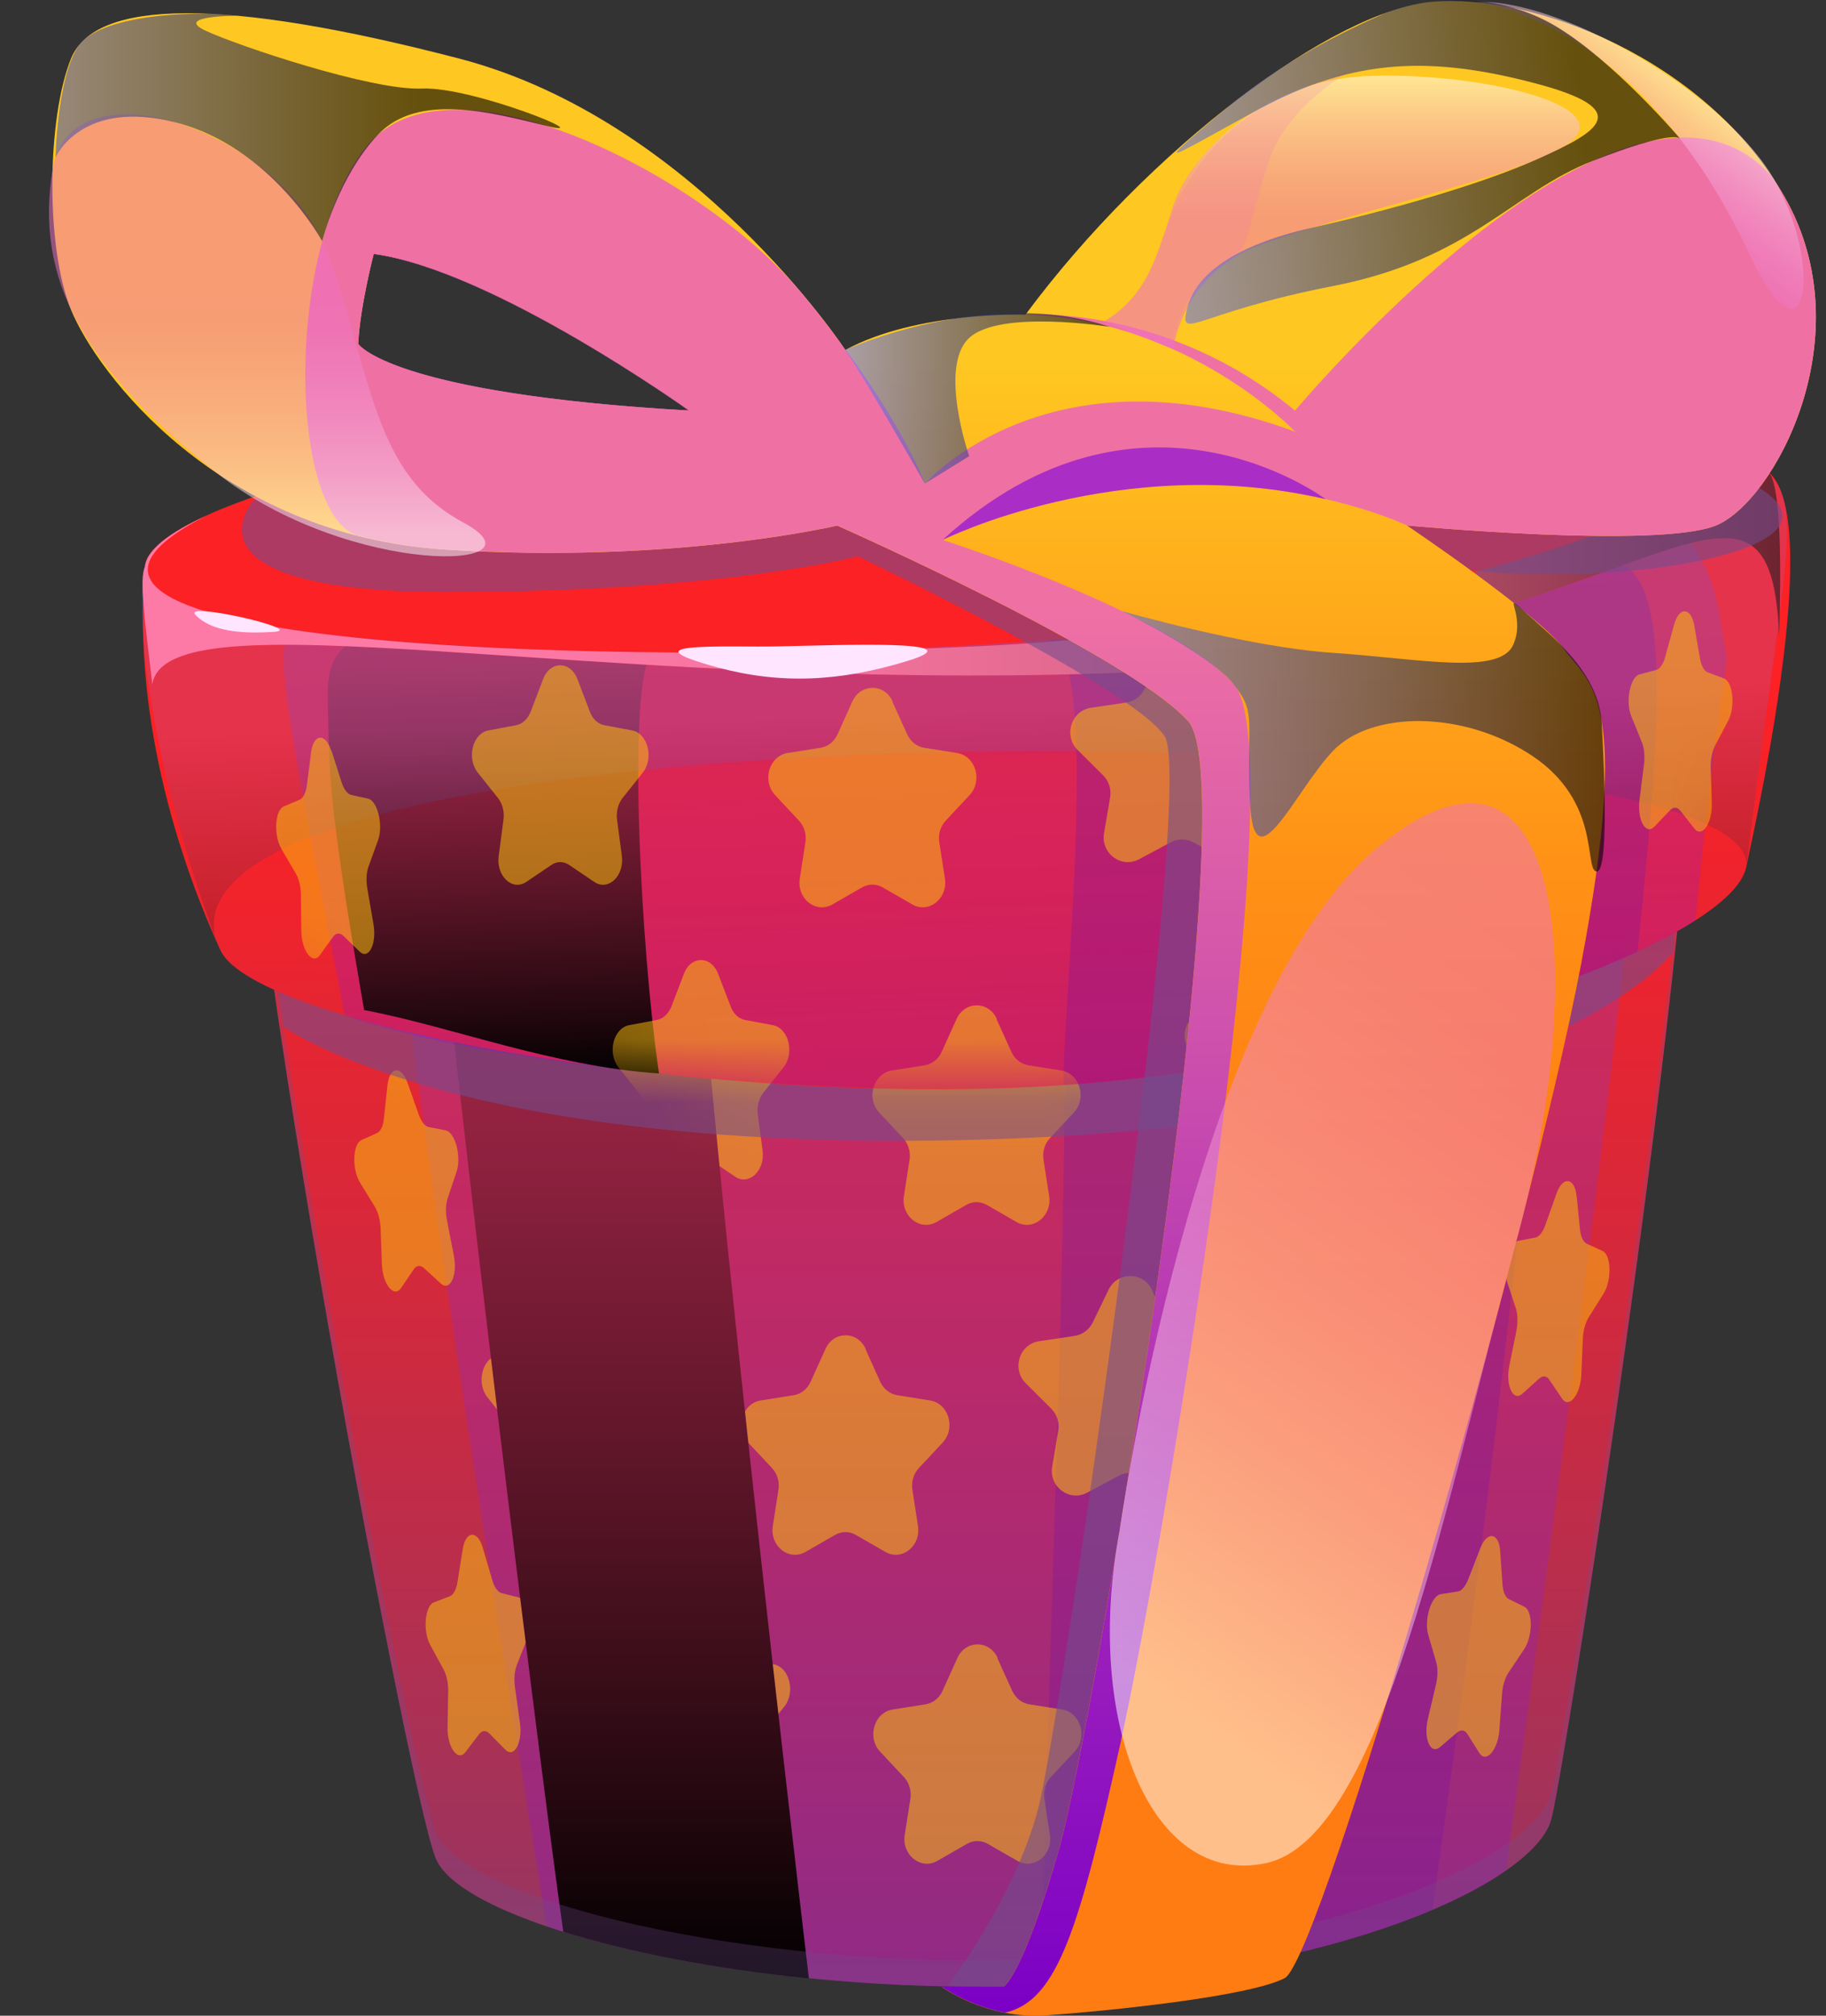 <svg width="29" height="32" viewBox="0 0 29 32" fill="none" xmlns="http://www.w3.org/2000/svg">
<rect x="0" y="0" width="29" height="32" fill="#333333" stroke="none"/>
<path d="M10.533 10.767C10.533 10.767 4.515 10.042 3.981 11.064C3.447 12.086 6.465 28.454 6.925 29.513C7.385 30.571 11.78 31.684 16.503 31.525C21.226 31.366 24.375 29.884 24.639 28.877C24.902 27.87 27.48 11.117 26.732 10.515C25.985 9.913 10.534 10.765 10.534 10.765L10.533 10.767Z" fill="url(#paint0_linear_401_17039)"/>
<g style="mix-blend-mode:multiply" opacity="0.3">
<path d="M24.235 11.687L23.798 10.303C22.486 10.301 20.87 10.335 19.219 10.388L16.561 12.469C17.358 12.478 16.561 26.76 16.561 31.523C19.193 31.428 21.33 30.923 22.748 30.319C23.24 26.872 25.388 11.403 24.235 11.685V11.687Z" fill="#72108D"/>
</g>
<path style="mix-blend-mode:multiply" opacity="0.22" d="M26 12.514C25.843 11.265 25.212 11.185 25.212 11.185L6.232 12.012C5.683 11.91 7.871 25.608 8.683 30.582C10.483 31.192 13.423 31.629 16.505 31.527C20.041 31.407 22.695 30.546 23.916 29.698C24.523 25.314 26.128 13.529 26.002 12.514H26Z" fill="url(#paint1_linear_401_17039)"/>
<g opacity="0.88">
<g style="mix-blend-mode:screen" opacity="0.6">
<path d="M7.668 24.574L7.818 25.085C7.852 25.199 7.907 25.276 7.966 25.291L8.231 25.358C8.38 25.396 8.463 25.785 8.371 26.018L8.208 26.433C8.172 26.526 8.161 26.656 8.178 26.781L8.257 27.347C8.303 27.665 8.164 27.919 8.024 27.775L7.774 27.521C7.72 27.465 7.657 27.468 7.608 27.531L7.392 27.815C7.271 27.974 7.102 27.739 7.108 27.419L7.118 26.847C7.12 26.721 7.093 26.592 7.046 26.505L6.832 26.113C6.713 25.893 6.747 25.496 6.889 25.439L7.144 25.341C7.201 25.318 7.246 25.235 7.265 25.119L7.349 24.593C7.396 24.298 7.585 24.286 7.668 24.572V24.574Z" fill="#FCC20C"/>
</g>
<g style="mix-blend-mode:screen" opacity="0.6">
<path d="M6.474 17.194L6.65 17.695C6.69 17.807 6.748 17.881 6.809 17.892L7.078 17.945C7.229 17.975 7.331 18.36 7.252 18.598L7.11 19.022C7.078 19.117 7.074 19.247 7.099 19.372L7.208 19.934C7.271 20.249 7.146 20.51 6.998 20.374L6.735 20.133C6.676 20.08 6.614 20.086 6.57 20.152L6.37 20.447C6.256 20.612 6.076 20.387 6.065 20.067L6.044 19.495C6.039 19.369 6.006 19.242 5.953 19.157L5.719 18.776C5.588 18.564 5.599 18.165 5.739 18.1L5.989 17.987C6.044 17.962 6.086 17.877 6.097 17.758L6.154 17.228C6.186 16.93 6.374 16.91 6.472 17.192L6.474 17.194Z" fill="#FCC20C"/>
</g>
<g style="mix-blend-mode:screen" opacity="0.6">
<path d="M5.263 11.912L5.425 12.419C5.461 12.533 5.52 12.607 5.579 12.62L5.846 12.679C5.995 12.713 6.09 13.099 6.005 13.336L5.853 13.756C5.819 13.849 5.811 13.981 5.834 14.106L5.931 14.67C5.986 14.986 5.855 15.244 5.711 15.106L5.454 14.858C5.397 14.803 5.334 14.808 5.289 14.873L5.081 15.162C4.963 15.325 4.789 15.096 4.785 14.774L4.778 14.203C4.778 14.076 4.746 13.947 4.695 13.862L4.469 13.476C4.343 13.26 4.365 12.861 4.507 12.802L4.759 12.696C4.816 12.671 4.857 12.588 4.873 12.471L4.941 11.943C4.979 11.647 5.168 11.63 5.259 11.914L5.263 11.912Z" fill="#FCC20C"/>
</g>
<g style="mix-blend-mode:screen" opacity="0.6">
<path d="M23.825 24.623L23.862 25.153C23.87 25.271 23.908 25.358 23.963 25.386L24.209 25.507C24.347 25.575 24.345 25.975 24.205 26.183L23.957 26.554C23.902 26.637 23.864 26.762 23.855 26.889L23.813 27.461C23.791 27.781 23.601 27.998 23.495 27.83L23.306 27.529C23.264 27.463 23.202 27.453 23.141 27.504L22.87 27.735C22.719 27.864 22.604 27.601 22.677 27.288L22.808 26.732C22.836 26.607 22.838 26.476 22.808 26.382L22.683 25.954C22.613 25.714 22.73 25.333 22.882 25.308L23.153 25.265C23.213 25.256 23.274 25.184 23.317 25.074L23.51 24.578C23.618 24.3 23.806 24.328 23.826 24.625L23.825 24.623Z" fill="#FCC20C"/>
</g>
<g style="mix-blend-mode:screen" opacity="0.6">
<path d="M25.04 18.986L25.093 19.516C25.104 19.634 25.146 19.719 25.201 19.745L25.451 19.859C25.591 19.923 25.6 20.323 25.468 20.535L25.231 20.913C25.178 20.998 25.144 21.123 25.138 21.252L25.114 21.824C25.1 22.143 24.919 22.369 24.807 22.202L24.608 21.907C24.565 21.841 24.502 21.833 24.444 21.886L24.179 22.125C24.031 22.259 23.908 21.998 23.97 21.683L24.084 21.123C24.108 20.998 24.105 20.868 24.075 20.773L23.936 20.349C23.859 20.11 23.965 19.726 24.114 19.698L24.383 19.647C24.444 19.635 24.502 19.561 24.542 19.45L24.72 18.948C24.82 18.666 25.008 18.691 25.038 18.986H25.04Z" fill="#FCC20C"/>
</g>
<g style="mix-blend-mode:screen" opacity="0.6">
<path d="M26.908 9.93L26.999 10.455C27.02 10.572 27.065 10.653 27.122 10.674L27.38 10.771C27.523 10.824 27.563 11.221 27.446 11.443L27.238 11.836C27.192 11.924 27.166 12.052 27.169 12.181L27.186 12.753C27.196 13.073 27.031 13.309 26.908 13.152L26.689 12.872C26.64 12.809 26.577 12.806 26.522 12.864L26.276 13.122C26.138 13.266 25.998 13.016 26.038 12.698L26.11 12.13C26.125 12.003 26.113 11.873 26.075 11.782L25.907 11.369C25.812 11.138 25.89 10.746 26.038 10.706L26.302 10.636C26.361 10.621 26.416 10.544 26.446 10.428L26.588 9.915C26.668 9.627 26.857 9.637 26.908 9.93Z" fill="#FCC20C"/>
</g>
<g style="mix-blend-mode:screen" opacity="0.6">
<path d="M11.418 25.606L11.617 26.124C11.661 26.24 11.746 26.319 11.846 26.338L12.289 26.422C12.537 26.469 12.637 26.863 12.458 27.09L12.136 27.495C12.064 27.586 12.032 27.714 12.049 27.841L12.124 28.413C12.166 28.733 11.907 28.977 11.685 28.826L11.288 28.557C11.199 28.496 11.095 28.496 11.006 28.557L10.608 28.826C10.387 28.977 10.126 28.733 10.169 28.413L10.245 27.841C10.262 27.714 10.23 27.584 10.158 27.495L9.836 27.09C9.656 26.863 9.755 26.469 10.004 26.422L10.447 26.338C10.546 26.319 10.631 26.24 10.676 26.124L10.875 25.606C10.987 25.314 11.307 25.314 11.418 25.606Z" fill="#FCC20C"/>
</g>
<g style="mix-blend-mode:screen" opacity="0.6">
<path d="M20.166 25.606L20.364 26.124C20.408 26.24 20.493 26.319 20.593 26.338L21.036 26.422C21.284 26.469 21.384 26.863 21.205 27.09L20.883 27.495C20.811 27.586 20.779 27.714 20.796 27.841L20.872 28.413C20.913 28.733 20.654 28.977 20.432 28.826L20.035 28.557C19.946 28.496 19.842 28.496 19.753 28.557L19.355 28.826C19.134 28.977 18.873 28.733 18.916 28.413L18.992 27.841C19.009 27.714 18.977 27.584 18.905 27.495L18.583 27.09C18.403 26.863 18.502 26.469 18.751 26.422L19.194 26.338C19.293 26.319 19.378 26.24 19.423 26.124L19.622 25.606C19.734 25.314 20.054 25.314 20.166 25.606Z" fill="#FCC20C"/>
</g>
<g style="mix-blend-mode:screen" opacity="0.6">
<path d="M15.84 26.323L16.075 26.842C16.128 26.957 16.228 27.037 16.344 27.056L16.868 27.139C17.161 27.186 17.279 27.58 17.067 27.807L16.688 28.212C16.603 28.303 16.565 28.432 16.586 28.559L16.675 29.128C16.724 29.448 16.418 29.692 16.156 29.541L15.689 29.272C15.585 29.212 15.46 29.212 15.356 29.272L14.888 29.541C14.625 29.692 14.318 29.448 14.369 29.128L14.458 28.559C14.479 28.432 14.439 28.301 14.356 28.212L13.977 27.807C13.765 27.58 13.883 27.186 14.176 27.139L14.701 27.056C14.818 27.037 14.918 26.957 14.969 26.842L15.204 26.323C15.335 26.032 15.715 26.032 15.846 26.323H15.84Z" fill="#FCC20C"/>
</g>
<g style="mix-blend-mode:screen" opacity="0.6">
<path d="M9.323 20.697L9.522 21.216C9.565 21.331 9.65 21.411 9.751 21.43L10.194 21.513C10.442 21.561 10.542 21.954 10.362 22.181L10.04 22.587C9.968 22.677 9.936 22.806 9.953 22.933L10.029 23.505C10.071 23.824 9.811 24.069 9.59 23.917L9.192 23.648C9.103 23.588 8.999 23.588 8.91 23.648L8.513 23.917C8.291 24.069 8.03 23.824 8.074 23.505L8.149 22.933C8.166 22.806 8.134 22.675 8.062 22.587L7.74 22.181C7.561 21.954 7.659 21.561 7.909 21.513L8.352 21.43C8.45 21.411 8.535 21.331 8.581 21.216L8.78 20.697C8.891 20.406 9.211 20.406 9.323 20.697Z" fill="#FCC20C"/>
</g>
<g style="mix-blend-mode:screen" opacity="0.6">
<path d="M18.293 20.476L18.545 20.994C18.602 21.11 18.71 21.189 18.835 21.208L19.397 21.292C19.711 21.339 19.838 21.733 19.609 21.96L19.202 22.365C19.111 22.456 19.07 22.585 19.092 22.711L19.189 23.283C19.242 23.603 18.912 23.847 18.632 23.696L18.129 23.427C18.017 23.366 17.883 23.366 17.771 23.427L17.267 23.696C16.985 23.847 16.656 23.603 16.711 23.283L16.807 22.711C16.828 22.585 16.787 22.454 16.698 22.365L16.291 21.96C16.064 21.733 16.188 21.339 16.503 21.292L17.065 21.208C17.19 21.189 17.298 21.11 17.355 20.994L17.606 20.476C17.746 20.184 18.155 20.184 18.295 20.476H18.293Z" fill="#FCC20C"/>
</g>
<g style="mix-blend-mode:screen" opacity="0.6">
<path d="M13.745 21.417L13.979 21.935C14.032 22.051 14.133 22.13 14.248 22.149L14.773 22.233C15.066 22.28 15.183 22.674 14.971 22.901L14.593 23.306C14.508 23.397 14.47 23.525 14.491 23.652L14.579 24.224C14.629 24.544 14.322 24.788 14.061 24.637L13.593 24.368C13.489 24.307 13.364 24.307 13.26 24.368L12.793 24.637C12.529 24.788 12.223 24.544 12.274 24.224L12.363 23.652C12.384 23.525 12.344 23.395 12.261 23.306L11.882 22.901C11.67 22.674 11.787 22.28 12.081 22.233L12.605 22.149C12.723 22.13 12.823 22.051 12.874 21.935L13.109 21.417C13.239 21.125 13.62 21.125 13.75 21.417H13.745Z" fill="#FCC20C"/>
</g>
<g style="mix-blend-mode:screen" opacity="0.6">
<path d="M11.405 15.46L11.604 15.978C11.647 16.094 11.732 16.173 11.833 16.192L12.276 16.275C12.524 16.323 12.624 16.716 12.444 16.944L12.122 17.349C12.05 17.44 12.018 17.568 12.035 17.695L12.111 18.265C12.153 18.585 11.893 18.829 11.672 18.678L11.274 18.409C11.185 18.348 11.081 18.348 10.992 18.409L10.595 18.678C10.373 18.829 10.112 18.585 10.156 18.265L10.231 17.695C10.248 17.568 10.216 17.438 10.144 17.349L9.822 16.944C9.643 16.716 9.741 16.323 9.991 16.275L10.434 16.192C10.532 16.173 10.617 16.094 10.663 15.978L10.862 15.46C10.973 15.168 11.293 15.168 11.405 15.46Z" fill="#FCC20C"/>
</g>
<g style="mix-blend-mode:screen" opacity="0.6">
<path d="M20.932 15.238L21.184 15.757C21.241 15.872 21.349 15.952 21.474 15.971L22.036 16.054C22.35 16.101 22.477 16.495 22.248 16.722L21.841 17.127C21.75 17.218 21.708 17.347 21.731 17.474L21.828 18.043C21.881 18.363 21.551 18.608 21.271 18.456L20.768 18.187C20.656 18.127 20.521 18.127 20.41 18.187L19.906 18.456C19.624 18.608 19.295 18.363 19.35 18.043L19.446 17.474C19.467 17.347 19.425 17.216 19.337 17.127L18.93 16.722C18.702 16.495 18.827 16.101 19.142 16.054L19.704 15.971C19.829 15.952 19.937 15.872 19.993 15.757L20.245 15.238C20.385 14.947 20.794 14.947 20.934 15.238H20.932Z" fill="#FCC20C"/>
</g>
<g style="mix-blend-mode:screen" opacity="0.6">
<path d="M15.827 16.179L16.062 16.698C16.115 16.813 16.215 16.892 16.331 16.911L16.855 16.995C17.148 17.042 17.266 17.436 17.054 17.663L16.675 18.068C16.59 18.159 16.552 18.288 16.573 18.414L16.662 18.986C16.711 19.306 16.404 19.55 16.143 19.399L15.675 19.13C15.571 19.069 15.447 19.069 15.342 19.13L14.875 19.399C14.612 19.55 14.305 19.306 14.356 18.986L14.445 18.414C14.466 18.288 14.426 18.157 14.343 18.068L13.964 17.663C13.752 17.436 13.87 17.042 14.163 16.995L14.687 16.911C14.805 16.892 14.905 16.813 14.956 16.698L15.191 16.179C15.322 15.887 15.702 15.887 15.833 16.179H15.827Z" fill="#FCC20C"/>
</g>
<g style="mix-blend-mode:screen" opacity="0.6">
<path d="M9.749 10.421L9.947 10.939C9.991 11.055 10.076 11.134 10.177 11.153L10.62 11.236C10.867 11.284 10.968 11.678 10.788 11.905L10.466 12.31C10.394 12.401 10.362 12.529 10.379 12.656L10.455 13.228C10.496 13.548 10.237 13.792 10.016 13.64L9.618 13.372C9.529 13.311 9.425 13.311 9.336 13.372L8.939 13.64C8.717 13.792 8.456 13.548 8.499 13.228L8.575 12.656C8.592 12.529 8.56 12.399 8.488 12.31L8.166 11.905C7.986 11.678 8.085 11.284 8.335 11.236L8.778 11.153C8.876 11.134 8.961 11.055 9.007 10.939L9.205 10.421C9.317 10.129 9.637 10.129 9.749 10.421Z" fill="#FCC20C"/>
</g>
<g style="mix-blend-mode:screen" opacity="0.6">
<path d="M19.117 10.421L19.369 10.939C19.425 11.055 19.533 11.134 19.658 11.153L20.22 11.236C20.535 11.284 20.662 11.678 20.433 11.905L20.026 12.31C19.935 12.401 19.893 12.529 19.916 12.656L20.012 13.228C20.065 13.548 19.736 13.792 19.456 13.64L18.952 13.372C18.84 13.311 18.706 13.311 18.594 13.372L18.091 13.64C17.809 13.792 17.48 13.548 17.534 13.228L17.631 12.656C17.652 12.529 17.61 12.399 17.521 12.31L17.114 11.905C16.887 11.678 17.012 11.284 17.326 11.236L17.888 11.153C18.013 11.134 18.121 11.055 18.178 10.939L18.43 10.421C18.57 10.129 18.979 10.129 19.119 10.421H19.117Z" fill="#FCC20C"/>
</g>
<g style="mix-blend-mode:screen" opacity="0.6">
<path d="M14.172 11.138L14.407 11.657C14.46 11.772 14.56 11.852 14.676 11.871L15.2 11.954C15.494 12.001 15.611 12.395 15.399 12.622L15.021 13.027C14.935 13.118 14.897 13.247 14.918 13.374L15.007 13.945C15.056 14.265 14.75 14.509 14.489 14.358L14.021 14.089C13.917 14.028 13.792 14.028 13.688 14.089L13.22 14.358C12.957 14.509 12.65 14.265 12.702 13.945L12.791 13.374C12.811 13.247 12.772 13.116 12.688 13.027L12.31 12.622C12.098 12.395 12.215 12.001 12.509 11.954L13.033 11.871C13.15 11.852 13.251 11.772 13.302 11.657L13.536 11.138C13.667 10.847 14.047 10.847 14.178 11.138H14.172Z" fill="#FCC20C"/>
</g>
</g>
<path style="mix-blend-mode:screen" d="M11.036 12.452L8.291 11.924L7.055 11.977C6.855 12.196 6.9 12.524 6.892 13.186C6.879 14.239 8.532 27.785 8.946 30.667C9.978 30.989 11.331 31.254 12.846 31.406C12.647 29.719 10.667 12.836 11.036 12.452Z" fill="url(#paint2_linear_401_17039)"/>
<path d="M7.581 12.192C18.931 13.427 34.217 10.814 22.605 9.385C10.992 7.954 -2.654 11.079 7.581 12.192Z" fill="url(#paint3_linear_401_17039)"/>
<path d="M26.732 10.517C26.651 10.326 26.318 10.133 25.695 9.949C27.575 10.71 21.653 12.435 15.602 12.514C9.565 12.594 1.346 11.984 4.867 10.404C4.327 10.619 4.011 10.845 3.983 11.062C3.896 11.229 3.903 11.802 3.979 12.65C4.221 11.428 10.057 12.936 17.373 12.936C24.69 12.936 26.795 9.607 26.817 12.738C26.901 11.482 26.891 10.642 26.734 10.515L26.732 10.517Z" fill="url(#paint4_linear_401_17039)"/>
<path style="mix-blend-mode:color-dodge" opacity="0.4" d="M26.732 10.517C26.651 10.326 26.318 10.133 25.695 9.949C27.575 10.71 21.653 12.435 15.602 12.514C9.565 12.594 1.346 11.984 4.867 10.404C4.327 10.619 4.011 10.845 3.983 11.062C3.896 11.229 3.903 11.802 3.979 12.65C4.221 11.428 10.057 12.936 17.373 12.936C24.69 12.936 26.795 9.607 26.817 12.738C26.901 11.482 26.891 10.642 26.734 10.515L26.732 10.517Z" fill="url(#paint5_linear_401_17039)"/>
<g style="mix-blend-mode:color-dodge" opacity="0.76">
<path d="M14.591 12.768C15.46 13.023 16.109 12.834 17.08 12.579C18.051 12.323 16.344 12.522 15.428 12.51C14.746 12.503 13.243 12.37 14.591 12.768Z" fill="#7483FB"/>
</g>
<path d="M4.661 11.734C4.492 11.549 6.222 11.988 5.753 12.001C5.284 12.014 4.869 11.963 4.661 11.734Z" fill="#FFE5FF"/>
<g style="mix-blend-mode:multiply" opacity="0.29">
<path d="M16.503 31.108C11.78 31.267 7.383 30.154 6.925 29.096C6.512 28.144 4.036 14.844 3.922 11.405C3.797 13.985 6.493 28.517 6.925 29.513C7.385 30.573 11.78 31.684 16.503 31.525C21.226 31.366 24.375 29.884 24.639 28.877C24.873 27.979 26.944 14.583 26.865 11.248C26.791 15.155 24.864 27.597 24.639 28.46C24.375 29.467 21.228 30.949 16.503 31.108Z" fill="#724C8D"/>
</g>
<g style="mix-blend-mode:multiply" opacity="0.58">
<path d="M4.335 15.202L4.505 16.302C4.505 16.302 7.403 18.395 15.967 18.078C24.646 17.756 26.573 15.113 26.573 15.113L26.675 13.835L4.335 15.202Z" fill="#724C8D"/>
</g>
<path d="M9.718 8.395C9.718 8.395 2.414 7.653 2.302 8.997C2.092 11.52 2.936 13.854 3.5 15.083C4.062 16.311 11.477 17.599 16.826 17.23C22.176 16.862 27.474 14.967 27.732 13.771C27.989 12.577 28.945 8.159 28.072 7.481C27.2 6.803 9.717 8.395 9.717 8.395H9.718Z" fill="url(#paint6_linear_401_17039)"/>
<g style="mix-blend-mode:multiply" opacity="0.3">
<path d="M25.292 8.954L24.741 7.341C23.253 7.388 21.422 7.492 19.552 7.617L16.622 10.169C17.525 10.15 16.868 15.984 16.893 17.226C19.872 17.014 23.493 16.255 26.007 15.107C26.429 11.03 26.587 8.579 25.292 8.955V8.954Z" fill="#72108D"/>
</g>
<path style="mix-blend-mode:multiply" opacity="0.22" d="M27.325 9.86C27.098 8.397 26.38 8.327 26.38 8.327L4.892 10.027C4.267 9.928 4.354 10.292 5.471 16.114C7.674 16.928 13.338 17.468 16.826 17.23C20.832 16.953 25.244 15.728 26.927 14.611C27.44 9.429 27.508 11.051 27.325 9.86Z" fill="url(#paint7_linear_401_17039)"/>
<path style="mix-blend-mode:screen" d="M10.356 10.358L7.224 9.843L5.823 9.955C5.603 10.22 5.187 10.273 5.204 11.051C5.23 12.289 5.198 12.658 5.783 16.035C7.184 16.3 8.744 16.923 10.466 17.042C10.175 15.066 9.953 10.824 10.356 10.358Z" fill="url(#paint8_linear_401_17039)"/>
<path style="mix-blend-mode:color-dodge" opacity="0.18" d="M27.961 7.405C27.088 6.726 9.718 8.395 9.718 8.395C9.718 8.395 2.578 7.678 2.302 8.997C2.147 9.737 2.334 11.939 3.421 14.892C2.476 11.013 28.076 11.257 27.732 13.773C28.375 8.583 28.693 7.977 27.961 7.407V7.405Z" fill="url(#paint9_linear_401_17039)"/>
<path d="M6.429 10.188C19.346 11.204 36.574 7.545 23.352 6.307C10.129 5.069 -5.219 9.27 6.429 10.188Z" fill="url(#paint10_linear_401_17039)"/>
<mask id="mask0_401_17039" style="mask-type:luminance" maskUnits="userSpaceOnUse" x="2" y="7" width="27" height="11">
<path d="M9.718 8.395C9.718 8.395 2.414 7.653 2.302 8.997C2.092 11.52 2.936 13.854 3.5 15.083C4.062 16.311 11.477 17.599 16.826 17.23C22.176 16.862 27.474 14.967 27.732 13.771C27.989 12.577 28.945 8.159 28.072 7.481C27.2 6.803 9.717 8.395 9.717 8.395H9.718Z" fill="white"/>
</mask>
<g mask="url(#mask0_401_17039)">
<g opacity="0.88">
<g style="mix-blend-mode:screen" opacity="0.6">
<path d="M6.474 17.194L6.65 17.695C6.69 17.807 6.748 17.881 6.809 17.892L7.078 17.945C7.229 17.975 7.331 18.36 7.252 18.598L7.11 19.022C7.078 19.117 7.074 19.247 7.099 19.372L7.208 19.934C7.271 20.249 7.146 20.51 6.998 20.374L6.735 20.133C6.676 20.08 6.614 20.086 6.57 20.152L6.37 20.448C6.256 20.612 6.076 20.387 6.065 20.067L6.044 19.495C6.039 19.369 6.006 19.242 5.953 19.157L5.719 18.776C5.588 18.564 5.599 18.165 5.739 18.1L5.989 17.987C6.044 17.962 6.086 17.877 6.097 17.758L6.154 17.228C6.186 16.93 6.374 16.91 6.472 17.192L6.474 17.194Z" fill="#FCC20C"/>
</g>
<g style="mix-blend-mode:screen" opacity="0.6">
<path d="M5.263 11.912L5.425 12.419C5.461 12.533 5.52 12.607 5.579 12.62L5.846 12.679C5.995 12.713 6.09 13.099 6.005 13.336L5.853 13.756C5.819 13.849 5.811 13.981 5.834 14.106L5.931 14.67C5.986 14.986 5.855 15.244 5.711 15.106L5.454 14.858C5.397 14.803 5.334 14.808 5.289 14.873L5.081 15.162C4.963 15.325 4.789 15.096 4.785 14.774L4.778 14.203C4.778 14.076 4.746 13.947 4.695 13.862L4.469 13.476C4.343 13.26 4.365 12.861 4.507 12.802L4.759 12.696C4.816 12.671 4.857 12.588 4.873 12.471L4.941 11.943C4.979 11.647 5.168 11.63 5.259 11.914L5.263 11.912Z" fill="#FCC20C"/>
</g>
<g style="mix-blend-mode:screen" opacity="0.6">
<path d="M26.908 9.93L26.999 10.455C27.02 10.572 27.065 10.653 27.122 10.674L27.38 10.771C27.523 10.824 27.563 11.221 27.446 11.443L27.238 11.836C27.192 11.924 27.166 12.052 27.169 12.181L27.186 12.753C27.196 13.073 27.031 13.309 26.908 13.152L26.689 12.872C26.64 12.809 26.577 12.806 26.522 12.864L26.276 13.122C26.138 13.266 25.998 13.016 26.038 12.698L26.11 12.13C26.125 12.003 26.113 11.873 26.075 11.782L25.907 11.369C25.812 11.138 25.89 10.746 26.038 10.706L26.302 10.636C26.361 10.621 26.416 10.544 26.446 10.428L26.588 9.915C26.668 9.627 26.857 9.637 26.908 9.93Z" fill="#FCC20C"/>
</g>
<g style="mix-blend-mode:screen" opacity="0.6">
<path d="M11.405 15.46L11.604 15.978C11.647 16.094 11.732 16.173 11.833 16.192L12.276 16.275C12.524 16.323 12.624 16.716 12.444 16.944L12.122 17.349C12.05 17.44 12.018 17.568 12.035 17.695L12.111 18.265C12.153 18.585 11.893 18.829 11.672 18.678L11.274 18.409C11.185 18.348 11.081 18.348 10.992 18.409L10.595 18.678C10.373 18.829 10.112 18.585 10.156 18.265L10.231 17.695C10.248 17.568 10.216 17.438 10.144 17.349L9.822 16.944C9.643 16.716 9.741 16.323 9.991 16.275L10.434 16.192C10.532 16.173 10.617 16.094 10.663 15.978L10.862 15.46C10.973 15.168 11.293 15.168 11.405 15.46Z" fill="#FCC20C"/>
</g>
<g style="mix-blend-mode:screen" opacity="0.6">
<path d="M20.932 15.238L21.184 15.757C21.241 15.872 21.349 15.952 21.474 15.971L22.036 16.054C22.35 16.101 22.477 16.495 22.248 16.722L21.841 17.127C21.75 17.218 21.708 17.347 21.731 17.474L21.828 18.043C21.881 18.363 21.551 18.608 21.271 18.456L20.768 18.187C20.656 18.127 20.521 18.127 20.41 18.187L19.906 18.456C19.624 18.608 19.295 18.363 19.35 18.043L19.446 17.474C19.467 17.347 19.425 17.216 19.337 17.127L18.93 16.722C18.702 16.495 18.827 16.101 19.142 16.054L19.704 15.971C19.829 15.952 19.937 15.872 19.993 15.757L20.245 15.238C20.385 14.947 20.794 14.947 20.934 15.238H20.932Z" fill="#FCC20C"/>
</g>
<g style="mix-blend-mode:screen" opacity="0.6">
<path d="M15.827 16.179L16.062 16.698C16.115 16.813 16.215 16.892 16.331 16.912L16.855 16.995C17.148 17.042 17.266 17.436 17.054 17.663L16.675 18.068C16.59 18.159 16.552 18.288 16.573 18.415L16.662 18.986C16.711 19.306 16.404 19.55 16.143 19.399L15.675 19.13C15.571 19.069 15.447 19.069 15.342 19.13L14.875 19.399C14.612 19.55 14.305 19.306 14.356 18.986L14.445 18.415C14.466 18.288 14.426 18.157 14.343 18.068L13.964 17.663C13.752 17.436 13.87 17.042 14.163 16.995L14.687 16.912C14.805 16.892 14.905 16.813 14.956 16.698L15.191 16.179C15.322 15.887 15.702 15.887 15.833 16.179H15.827Z" fill="#FCC20C"/>
</g>
<g style="mix-blend-mode:screen" opacity="0.6">
<path d="M9.17 10.78L9.368 11.299C9.412 11.414 9.497 11.494 9.597 11.513L10.04 11.596C10.288 11.643 10.389 12.037 10.209 12.264L9.887 12.669C9.815 12.76 9.783 12.889 9.8 13.016L9.876 13.588C9.917 13.907 9.658 14.152 9.437 14L9.039 13.731C8.95 13.671 8.846 13.671 8.757 13.731L8.359 14C8.138 14.152 7.877 13.907 7.92 13.588L7.996 13.016C8.013 12.889 7.981 12.758 7.909 12.669L7.587 12.264C7.407 12.037 7.506 11.643 7.756 11.596L8.199 11.513C8.297 11.494 8.382 11.414 8.428 11.299L8.626 10.78C8.738 10.489 9.058 10.489 9.17 10.78Z" fill="#FCC20C"/>
</g>
<g style="mix-blend-mode:screen" opacity="0.6">
<path d="M19.117 10.421L19.369 10.939C19.425 11.055 19.533 11.134 19.658 11.153L20.22 11.236C20.535 11.284 20.662 11.678 20.433 11.905L20.026 12.31C19.935 12.401 19.893 12.529 19.916 12.656L20.012 13.228C20.065 13.548 19.736 13.792 19.456 13.64L18.952 13.372C18.84 13.311 18.706 13.311 18.594 13.372L18.091 13.64C17.809 13.792 17.48 13.548 17.534 13.228L17.631 12.656C17.652 12.529 17.61 12.399 17.521 12.31L17.114 11.905C16.887 11.678 17.012 11.284 17.326 11.236L17.888 11.153C18.013 11.134 18.121 11.055 18.178 10.939L18.43 10.421C18.57 10.129 18.979 10.129 19.119 10.421H19.117Z" fill="#FCC20C"/>
</g>
<g style="mix-blend-mode:screen" opacity="0.6">
<path d="M14.172 11.138L14.407 11.657C14.46 11.772 14.56 11.852 14.676 11.871L15.2 11.954C15.494 12.001 15.611 12.395 15.399 12.622L15.021 13.027C14.935 13.118 14.897 13.247 14.918 13.374L15.007 13.945C15.056 14.265 14.75 14.509 14.489 14.358L14.021 14.089C13.917 14.028 13.792 14.028 13.688 14.089L13.22 14.358C12.957 14.509 12.65 14.265 12.702 13.945L12.791 13.374C12.811 13.247 12.772 13.116 12.688 13.027L12.31 12.622C12.098 12.395 12.215 12.001 12.509 11.954L13.033 11.871C13.15 11.852 13.251 11.772 13.302 11.657L13.536 11.138C13.667 10.847 14.047 10.847 14.178 11.138H14.172Z" fill="#FCC20C"/>
</g>
</g>
</g>
<path d="M28.074 7.481C27.974 7.258 27.588 7.045 26.874 6.852C29.036 7.676 22.392 9.934 15.534 10.26C8.693 10.583 -0.649 10.182 3.279 8.187C2.677 8.461 2.327 8.738 2.302 8.997C2.209 9.196 2.302 9.87 2.419 10.864C2.645 9.414 9.262 10.97 17.557 10.689C25.85 10.409 28.106 6.409 28.256 10.093C28.301 8.611 28.256 7.623 28.074 7.481Z" fill="url(#paint11_linear_401_17039)"/>
<path style="mix-blend-mode:screen" opacity="0.76" d="M28.074 7.481C27.974 7.258 27.588 7.045 26.874 6.852C29.036 7.676 22.392 9.934 15.534 10.26C8.693 10.583 -0.649 10.182 3.279 8.187C2.677 8.461 2.327 8.738 2.302 8.997C2.209 9.196 2.302 9.87 2.419 10.864C2.645 9.414 9.262 10.97 17.557 10.689C25.85 10.409 28.106 6.409 28.256 10.093C28.301 8.611 28.256 7.623 28.074 7.481Z" fill="url(#paint12_linear_401_17039)"/>
<path d="M11.401 10.597C12.397 10.864 13.332 10.826 14.424 10.489C15.517 10.152 13.381 10.241 12.34 10.262C11.566 10.279 9.857 10.18 11.403 10.597H11.401Z" fill="#FFE5FF"/>
<path d="M3.101 9.758C2.902 9.546 4.88 9.997 4.35 10.031C3.82 10.065 3.345 10.021 3.101 9.758Z" fill="#FFE5FF"/>
<g style="mix-blend-mode:multiply" opacity="0.58">
<path d="M4.044 7.92C4.044 7.92 2.666 9.398 7.095 9.398C11.524 9.398 13.622 8.831 13.622 8.831C13.622 8.831 17.985 10.909 18.496 11.687C19.007 12.465 16.861 27.307 16.486 28.721C16.111 30.136 15.055 31.523 15.055 31.523L16.077 31.542L17.493 31.449C17.493 31.449 23.87 13.076 23.851 12.891C23.832 12.705 20.185 8.654 23.015 9.018C25.843 9.381 29.49 8.7 27.94 7.746C26.39 6.792 21.491 7.311 21.385 7.341C21.279 7.371 4.049 7.92 4.049 7.92H4.044Z" fill="#724C8D"/>
</g>
<path d="M1.128 4.918C1.537 5.915 3.455 8.495 7.083 8.726C10.712 8.957 13.296 8.344 13.296 8.344C13.296 8.344 17.896 10.381 18.867 11.445C19.838 12.508 17.402 27.292 16.823 29.337C16.243 31.381 15.937 31.542 15.937 31.542H14.958C14.958 31.542 15.666 32.062 16.62 31.994C17.574 31.926 19.823 31.701 20.402 31.404C20.981 31.107 24.287 19.622 25.106 15.329C25.924 11.034 25.244 10.864 24.834 10.301C24.425 9.739 22.344 8.342 22.344 8.342C22.344 8.342 26.331 8.717 27.253 8.342C28.173 7.967 29.604 5.342 28.343 3.127C27.082 0.912 24.32 -0.11 22.753 0.027C21.186 0.163 18.254 2.343 16.287 4.994C16.287 4.994 14.549 4.942 13.425 5.556C13.425 5.556 11.023 1.901 7.29 0.929C3.557 -0.042 1.513 -0.017 1.128 0.929C0.746 1.876 0.719 3.92 1.128 4.918ZM5.688 5.461C5.717 4.863 5.934 4.032 5.934 4.032C7.827 4.287 10.943 6.519 10.943 6.519C6.188 6.247 5.688 5.461 5.688 5.461Z" fill="url(#paint13_linear_401_17039)"/>
<g style="mix-blend-mode:multiply">
<path d="M28.139 5.556C27.9 7.099 27.202 7.695 26.418 7.882C25.634 8.07 21.867 7.882 21.867 7.882C21.867 7.882 21.612 7.388 21.169 7.013C21.169 7.013 24.514 3.708 26.164 3.231C27.815 2.754 28.377 4.015 28.139 5.558V5.556Z" fill="#AA2EC5"/>
</g>
<g style="mix-blend-mode:multiply">
<path d="M10.945 6.519C10.945 6.519 7.831 4.289 5.938 4.032C6.427 2.232 7.432 2.421 10.101 3.485C13.092 4.677 14.233 7.608 14.233 7.608C11.967 8.119 9.24 8.596 7.663 8.325C6.239 8.081 5.51 7.466 5.692 5.461C5.73 5.512 6.357 6.254 10.945 6.517V6.519Z" fill="#AA2EC5"/>
</g>
<g style="mix-blend-mode:multiply">
<path d="M21.169 7.013C21.169 7.013 24.514 3.708 26.164 3.231C27.815 2.754 28.377 4.015 28.139 5.558C28.091 5.859 28.023 6.114 27.946 6.347C27.987 6.165 28.029 5.97 28.071 5.755C28.54 3.394 25.617 3.846 21.867 7.884C21.867 7.884 21.612 7.39 21.169 7.015V7.013Z" fill="#AA2EC5"/>
</g>
<g style="mix-blend-mode:multiply">
<path d="M10.101 3.485C13.092 4.677 14.233 7.608 14.233 7.608C13.539 7.765 12.799 7.918 12.064 8.049C13.2 7.816 12.975 7.369 10.945 6.517C10.945 6.517 7.831 4.287 5.938 4.03C6.427 2.23 7.432 2.419 10.101 3.483V3.485Z" fill="#AA2EC5"/>
</g>
<path style="mix-blend-mode:multiply" d="M17.807 27.614C18.472 24.623 20.593 11.997 19.596 10.864C18.598 9.73 14.97 8.571 14.97 8.571C19.007 6.731 22.345 8.342 22.345 8.342C22.345 8.342 26.331 8.717 27.253 8.342C28.173 7.967 29.604 5.342 28.343 3.127C28.279 3.014 28.207 2.904 28.135 2.798C27.804 2.427 27.359 2.183 26.753 2.183C24.198 2.183 20.567 6.519 20.567 6.519C18.523 4.823 16.287 4.994 16.287 4.994C18.882 5.069 20.567 6.852 20.567 6.852C16.656 5.414 14.69 7.678 14.69 7.678C14.69 7.678 14.394 6.866 13.434 5.552C13.431 5.552 13.429 5.554 13.425 5.556C13.425 5.556 13.336 5.419 13.168 5.198C13.031 5.02 12.886 4.838 12.725 4.645C12.715 4.634 12.702 4.621 12.692 4.607C11.135 2.764 7.142 0.731 5.834 2.309C4.526 3.888 4.576 8.092 5.653 8.494C6.097 8.609 6.573 8.692 7.086 8.725C10.714 8.955 13.298 8.342 13.298 8.342C13.298 8.342 17.898 10.379 18.869 11.443C19.84 12.507 17.404 27.29 16.825 29.335C16.245 31.379 15.939 31.54 15.939 31.54H14.96C14.96 31.54 15.36 31.833 15.963 31.951C16.802 31.763 17.145 30.603 17.809 27.612L17.807 27.614ZM5.69 5.459C5.719 4.861 5.937 4.03 5.937 4.03C7.83 4.286 10.945 6.517 10.945 6.517C6.19 6.245 5.69 5.459 5.69 5.459Z" fill="url(#paint14_linear_401_17039)"/>
<path style="mix-blend-mode:multiply" opacity="0.51" d="M18.632 5.546C18.632 5.546 18.752 4.543 19.698 4.032C20.645 3.521 24.504 2.771 25.015 2.183C25.526 1.594 23.242 1.126 21.642 1.211C20.041 1.297 18.882 2.465 18.627 3.282C18.371 4.1 18.195 4.717 17.542 5.098L18.634 5.546H18.632Z" fill="url(#paint15_linear_401_17039)"/>
<g style="mix-blend-mode:multiply" opacity="0.19">
<path d="M17.54 5.098C17.54 5.098 18.125 4.782 18.375 4.032C18.625 3.282 19.077 1.984 20.705 1.393C22.331 0.803 20.569 1.314 20.16 2.54C19.751 3.767 19.885 3.93 19.461 4.183C18.625 4.687 18.634 5.546 18.634 5.546L17.542 5.098H17.54Z" fill="#EF71C3"/>
</g>
<path style="mix-blend-mode:multiply" opacity="0.51" d="M0.837 2.68C1.128 0.929 4.487 2.073 5.204 4.032C5.921 5.991 5.921 7.524 7.352 8.291C8.783 9.058 5.567 9.181 3.443 7.509C1.32 5.838 0.545 4.429 0.837 2.68Z" fill="url(#paint16_linear_401_17039)"/>
<path style="mix-blend-mode:multiply" opacity="0.51" d="M23.427 0.034C23.427 0.034 26.007 0.24 27.783 4.032C28.775 6.15 29.009 3.879 27.953 2.516C26.897 1.151 24.561 -0.047 23.427 0.034Z" fill="url(#paint17_linear_401_17039)"/>
<path style="mix-blend-mode:multiply" opacity="0.51" d="M17.78 24.311C17.78 24.311 18.956 15.853 21.888 13.444C24.82 11.034 25.263 15.348 24.11 19.601C22.956 23.853 21.956 29.166 20.116 29.575C18.276 29.984 17.211 27.307 17.78 24.311Z" fill="url(#paint18_linear_401_17039)"/>
<g style="mix-blend-mode:multiply">
<path d="M14.97 8.571C14.97 8.571 17.794 7.165 21.052 7.924C21.052 7.924 18.106 5.7 14.97 8.571Z" fill="#AA2EC5"/>
</g>
<path style="mix-blend-mode:color-dodge" opacity="0.6" d="M3.763 0.25C3.763 0.25 2.751 0.248 3.262 0.486C3.773 0.725 5.902 1.441 6.703 1.406C7.504 1.372 9.561 2.211 8.681 1.999C7.801 1.787 6.639 1.467 6.006 2.135C5.374 2.803 5.117 3.828 5.117 3.828C5.117 3.828 4.301 2.328 2.792 1.944C1.286 1.56 0.882 2.499 0.882 2.499C0.882 2.499 0.907 1.264 1.233 0.748C1.558 0.231 3.086 0.163 3.763 0.25Z" fill="url(#paint19_linear_401_17039)"/>
<path style="mix-blend-mode:color-dodge" opacity="0.6" d="M17.625 5.189C17.625 5.189 15.884 4.908 15.392 5.365C14.9 5.821 15.392 7.242 15.392 7.242L14.688 7.678C14.688 7.678 13.681 5.915 13.423 5.556C13.423 5.556 15.668 4.535 17.625 5.189Z" fill="url(#paint20_linear_401_17039)"/>
<path style="mix-blend-mode:color-dodge" opacity="0.6" d="M19.46 1.73C18.248 2.756 18.491 2.548 20.001 1.73C21.512 0.912 22.755 0.895 24.376 1.321C25.994 1.747 25.375 2.094 24.44 2.516C23.505 2.938 22.036 3.345 20.821 3.619C19.605 3.894 18.986 4.356 18.854 4.895C18.721 5.435 18.986 4.967 21.171 4.541C23.355 4.115 24.018 3.053 25.294 2.555C26.568 2.056 26.679 2.196 26.679 2.196C26.679 2.196 25.617 0.948 24.682 0.401C23.747 -0.144 22.61 -0.057 21.996 0.21C21.383 0.477 20.351 0.977 19.463 1.73H19.46Z" fill="url(#paint21_linear_401_17039)"/>
<path style="mix-blend-mode:color-dodge" opacity="0.6" d="M17.82 9.701C17.82 9.701 19.802 10.273 21.167 10.364C22.534 10.455 23.815 10.727 24.033 10.235C24.251 9.743 23.794 9.328 24.251 9.743C24.707 10.158 25.394 10.688 25.439 11.492C25.485 12.295 25.547 13.875 25.352 13.835C25.157 13.796 25.43 12.734 24.34 12.003C23.249 11.272 21.776 11.278 21.167 11.924C20.558 12.569 19.92 14.078 19.853 12.751C19.787 11.424 19.971 11.341 19.594 10.864C19.217 10.386 17.82 9.701 17.82 9.701Z" fill="url(#paint22_linear_401_17039)"/>
<defs>
<linearGradient id="paint0_linear_401_17039" x1="15.393" y1="31.542" x2="15.393" y2="4.797" gradientUnits="userSpaceOnUse">
<stop stop-color="#923665"/>
<stop offset="0.08" stop-color="#9F335C"/>
<stop offset="0.4" stop-color="#D1293E"/>
<stop offset="0.65" stop-color="#F0232C"/>
<stop offset="0.79" stop-color="#FC2125"/>
</linearGradient>
<linearGradient id="paint1_linear_401_17039" x1="16.075" y1="31.542" x2="16.075" y2="2.338" gradientUnits="userSpaceOnUse">
<stop stop-color="#8800FC"/>
<stop offset="1" stop-color="#4E78F1"/>
</linearGradient>
<linearGradient id="paint2_linear_401_17039" x1="9.868" y1="31.542" x2="9.868" y2="2.338" gradientUnits="userSpaceOnUse">
<stop/>
<stop offset="0.09" stop-color="#21070E"/>
<stop offset="0.28" stop-color="#5C1528"/>
<stop offset="0.45" stop-color="#8D213E"/>
<stop offset="0.61" stop-color="#B32A4F"/>
<stop offset="0.77" stop-color="#CE305B"/>
<stop offset="0.9" stop-color="#DF3462"/>
<stop offset="1" stop-color="#E53665"/>
</linearGradient>
<linearGradient id="paint3_linear_401_17039" x1="15.365" y1="31.186" x2="15.365" y2="9.716" gradientUnits="userSpaceOnUse">
<stop stop-color="#4D3DC6"/>
<stop offset="0.19" stop-color="#5141C6"/>
<stop offset="0.41" stop-color="#5E4EC8"/>
<stop offset="0.63" stop-color="#7464CA"/>
<stop offset="0.86" stop-color="#9383CE"/>
<stop offset="1" stop-color="#AA9AD1"/>
</linearGradient>
<linearGradient id="paint4_linear_401_17039" x1="15.393" y1="133.696" x2="15.393" y2="8.543" gradientUnits="userSpaceOnUse">
<stop stop-color="#4D3DC6"/>
<stop offset="0.19" stop-color="#5141C6"/>
<stop offset="0.41" stop-color="#5E4EC8"/>
<stop offset="0.63" stop-color="#7464CA"/>
<stop offset="0.86" stop-color="#9383CE"/>
<stop offset="1" stop-color="#AA9AD1"/>
</linearGradient>
<linearGradient id="paint5_linear_401_17039" x1="18.788" y1="52.476" x2="15.306" y2="10.519" gradientUnits="userSpaceOnUse">
<stop offset="0.92"/>
<stop offset="0.94" stop-color="#1B1F3B"/>
<stop offset="0.99" stop-color="#606CD0"/>
<stop offset="1" stop-color="#7483FB"/>
</linearGradient>
<linearGradient id="paint6_linear_401_17039" x1="15.931" y1="26.464" x2="15.282" y2="7.315" gradientUnits="userSpaceOnUse">
<stop stop-color="#923665"/>
<stop offset="0.08" stop-color="#9F335C"/>
<stop offset="0.4" stop-color="#D1293E"/>
<stop offset="0.65" stop-color="#F0232C"/>
<stop offset="0.79" stop-color="#FC2125"/>
</linearGradient>
<linearGradient id="paint7_linear_401_17039" x1="16.191" y1="17.264" x2="15.774" y2="4.949" gradientUnits="userSpaceOnUse">
<stop stop-color="#8800FC"/>
<stop offset="1" stop-color="#4E78F1"/>
</linearGradient>
<linearGradient id="paint8_linear_401_17039" x1="7.997" y1="17.177" x2="7.626" y2="6.233" gradientUnits="userSpaceOnUse">
<stop/>
<stop offset="0.09" stop-color="#21070E"/>
<stop offset="0.28" stop-color="#5C1528"/>
<stop offset="0.45" stop-color="#8D213E"/>
<stop offset="0.61" stop-color="#B32A4F"/>
<stop offset="0.77" stop-color="#CE305B"/>
<stop offset="0.9" stop-color="#DF3462"/>
<stop offset="1" stop-color="#E53665"/>
</linearGradient>
<linearGradient id="paint9_linear_401_17039" x1="15.522" y1="15.008" x2="15.396" y2="11.29" gradientUnits="userSpaceOnUse">
<stop offset="0.09"/>
<stop offset="0.87" stop-color="#636FD6"/>
<stop offset="1" stop-color="#7483FB"/>
</linearGradient>
<linearGradient id="paint10_linear_401_17039" x1="16.011" y1="32.246" x2="15.155" y2="6.972" gradientUnits="userSpaceOnUse">
<stop stop-color="#923665"/>
<stop offset="0.08" stop-color="#9F335C"/>
<stop offset="0.4" stop-color="#D1293E"/>
<stop offset="0.65" stop-color="#F0232C"/>
<stop offset="0.79" stop-color="#FC2125"/>
</linearGradient>
<linearGradient id="paint11_linear_401_17039" x1="20.141" y1="152.9" x2="15.152" y2="5.592" gradientUnits="userSpaceOnUse">
<stop stop-color="#923665"/>
<stop offset="0.08" stop-color="#9F335C"/>
<stop offset="0.4" stop-color="#D1293E"/>
<stop offset="0.65" stop-color="#F0232C"/>
<stop offset="0.79" stop-color="#FC2125"/>
</linearGradient>
<linearGradient id="paint12_linear_401_17039" x1="46.231" y1="8.856" x2="6.879" y2="8.857" gradientUnits="userSpaceOnUse">
<stop offset="0.38"/>
<stop offset="0.4" stop-color="#140C10"/>
<stop offset="0.47" stop-color="#4A2B3C"/>
<stop offset="0.54" stop-color="#7A4763"/>
<stop offset="0.61" stop-color="#A35F84"/>
<stop offset="0.68" stop-color="#C4729E"/>
<stop offset="0.75" stop-color="#DD81B3"/>
<stop offset="0.83" stop-color="#EF8CC2"/>
<stop offset="0.91" stop-color="#FA92CB"/>
<stop offset="1" stop-color="#FE95CE"/>
</linearGradient>
<linearGradient id="paint13_linear_401_17039" x1="14.835" y1="20.959" x2="14.835" y2="3.116" gradientUnits="userSpaceOnUse">
<stop stop-color="#FF7C13"/>
<stop offset="0.17" stop-color="#FF8114"/>
<stop offset="0.4" stop-color="#FF9116"/>
<stop offset="0.64" stop-color="#FFAB1B"/>
<stop offset="0.85" stop-color="#FFC721"/>
</linearGradient>
<linearGradient id="paint14_linear_401_17039" x1="16.844" y1="31.953" x2="16.844" y2="9.54" gradientUnits="userSpaceOnUse">
<stop stop-color="#7B00C6"/>
<stop offset="0.06" stop-color="#8307C3"/>
<stop offset="0.71" stop-color="#D053AC"/>
<stop offset="1" stop-color="#EF71A4"/>
</linearGradient>
<linearGradient id="paint15_linear_401_17039" x1="21.313" y1="5.546" x2="21.313" y2="1.035" gradientUnits="userSpaceOnUse">
<stop offset="0.41" stop-color="#EF71C3"/>
<stop offset="0.49" stop-color="#EF76C5"/>
<stop offset="0.58" stop-color="#F187CC"/>
<stop offset="0.69" stop-color="#F4A2D7"/>
<stop offset="0.81" stop-color="#F8C7E7"/>
<stop offset="0.93" stop-color="#FEF7FB"/>
<stop offset="0.95" stop-color="white"/>
</linearGradient>
<linearGradient id="paint16_linear_401_17039" x1="4.242" y1="8.831" x2="4.242" y2="1.815" gradientUnits="userSpaceOnUse">
<stop offset="0.05" stop-color="white"/>
<stop offset="0.07" stop-color="#FEF7FB"/>
<stop offset="0.19" stop-color="#F8C7E7"/>
<stop offset="0.31" stop-color="#F4A2D7"/>
<stop offset="0.42" stop-color="#F187CC"/>
<stop offset="0.51" stop-color="#EF76C5"/>
<stop offset="0.59" stop-color="#EF71C3"/>
</linearGradient>
<linearGradient id="paint17_linear_401_17039" x1="26.846" y1="1.255" x2="24.523" y2="4.46" gradientUnits="userSpaceOnUse">
<stop stop-color="white"/>
<stop offset="0.02" stop-color="#FEF7FB"/>
<stop offset="0.15" stop-color="#F8C7E7"/>
<stop offset="0.28" stop-color="#F4A2D7"/>
<stop offset="0.4" stop-color="#F187CC"/>
<stop offset="0.51" stop-color="#EF76C5"/>
<stop offset="0.59" stop-color="#EF71C3"/>
</linearGradient>
<linearGradient id="paint18_linear_401_17039" x1="31.603" y1="7.063" x2="16.878" y2="27.376" gradientUnits="userSpaceOnUse">
<stop offset="0.41" stop-color="#EF71C3"/>
<stop offset="0.49" stop-color="#EF76C5"/>
<stop offset="0.58" stop-color="#F187CC"/>
<stop offset="0.69" stop-color="#F4A2D7"/>
<stop offset="0.81" stop-color="#F8C7E7"/>
<stop offset="0.93" stop-color="#FEF7FB"/>
<stop offset="0.95" stop-color="white"/>
</linearGradient>
<linearGradient id="paint19_linear_401_17039" x1="-1.366" y1="2.024" x2="6.648" y2="2.024" gradientUnits="userSpaceOnUse">
<stop stop-color="#7483FB"/>
<stop offset="0.16" stop-color="#606CD0"/>
<stop offset="0.75" stop-color="#1B1F3B"/>
<stop offset="1"/>
</linearGradient>
<linearGradient id="paint20_linear_401_17039" x1="13.423" y1="6.324" x2="17.625" y2="6.324" gradientUnits="userSpaceOnUse">
<stop stop-color="#7483FB"/>
<stop offset="0.16" stop-color="#606CD0"/>
<stop offset="0.75" stop-color="#1B1F3B"/>
<stop offset="1"/>
</linearGradient>
<linearGradient id="paint21_linear_401_17039" x1="15.96" y1="3.014" x2="25.165" y2="2.192" gradientUnits="userSpaceOnUse">
<stop offset="0.22" stop-color="#7483FB"/>
<stop offset="0.35" stop-color="#606CD0"/>
<stop offset="0.8" stop-color="#1B1F3B"/>
<stop offset="1"/>
</linearGradient>
<linearGradient id="paint22_linear_401_17039" x1="15.367" y1="11.704" x2="25.536" y2="11.704" gradientUnits="userSpaceOnUse">
<stop stop-color="#7483FB"/>
<stop offset="0.09" stop-color="#6F7EF1"/>
<stop offset="0.23" stop-color="#6370D7"/>
<stop offset="0.41" stop-color="#505AAD"/>
<stop offset="0.63" stop-color="#353C73"/>
<stop offset="0.87" stop-color="#131529"/>
<stop offset="1"/>
</linearGradient>
</defs>
</svg>
